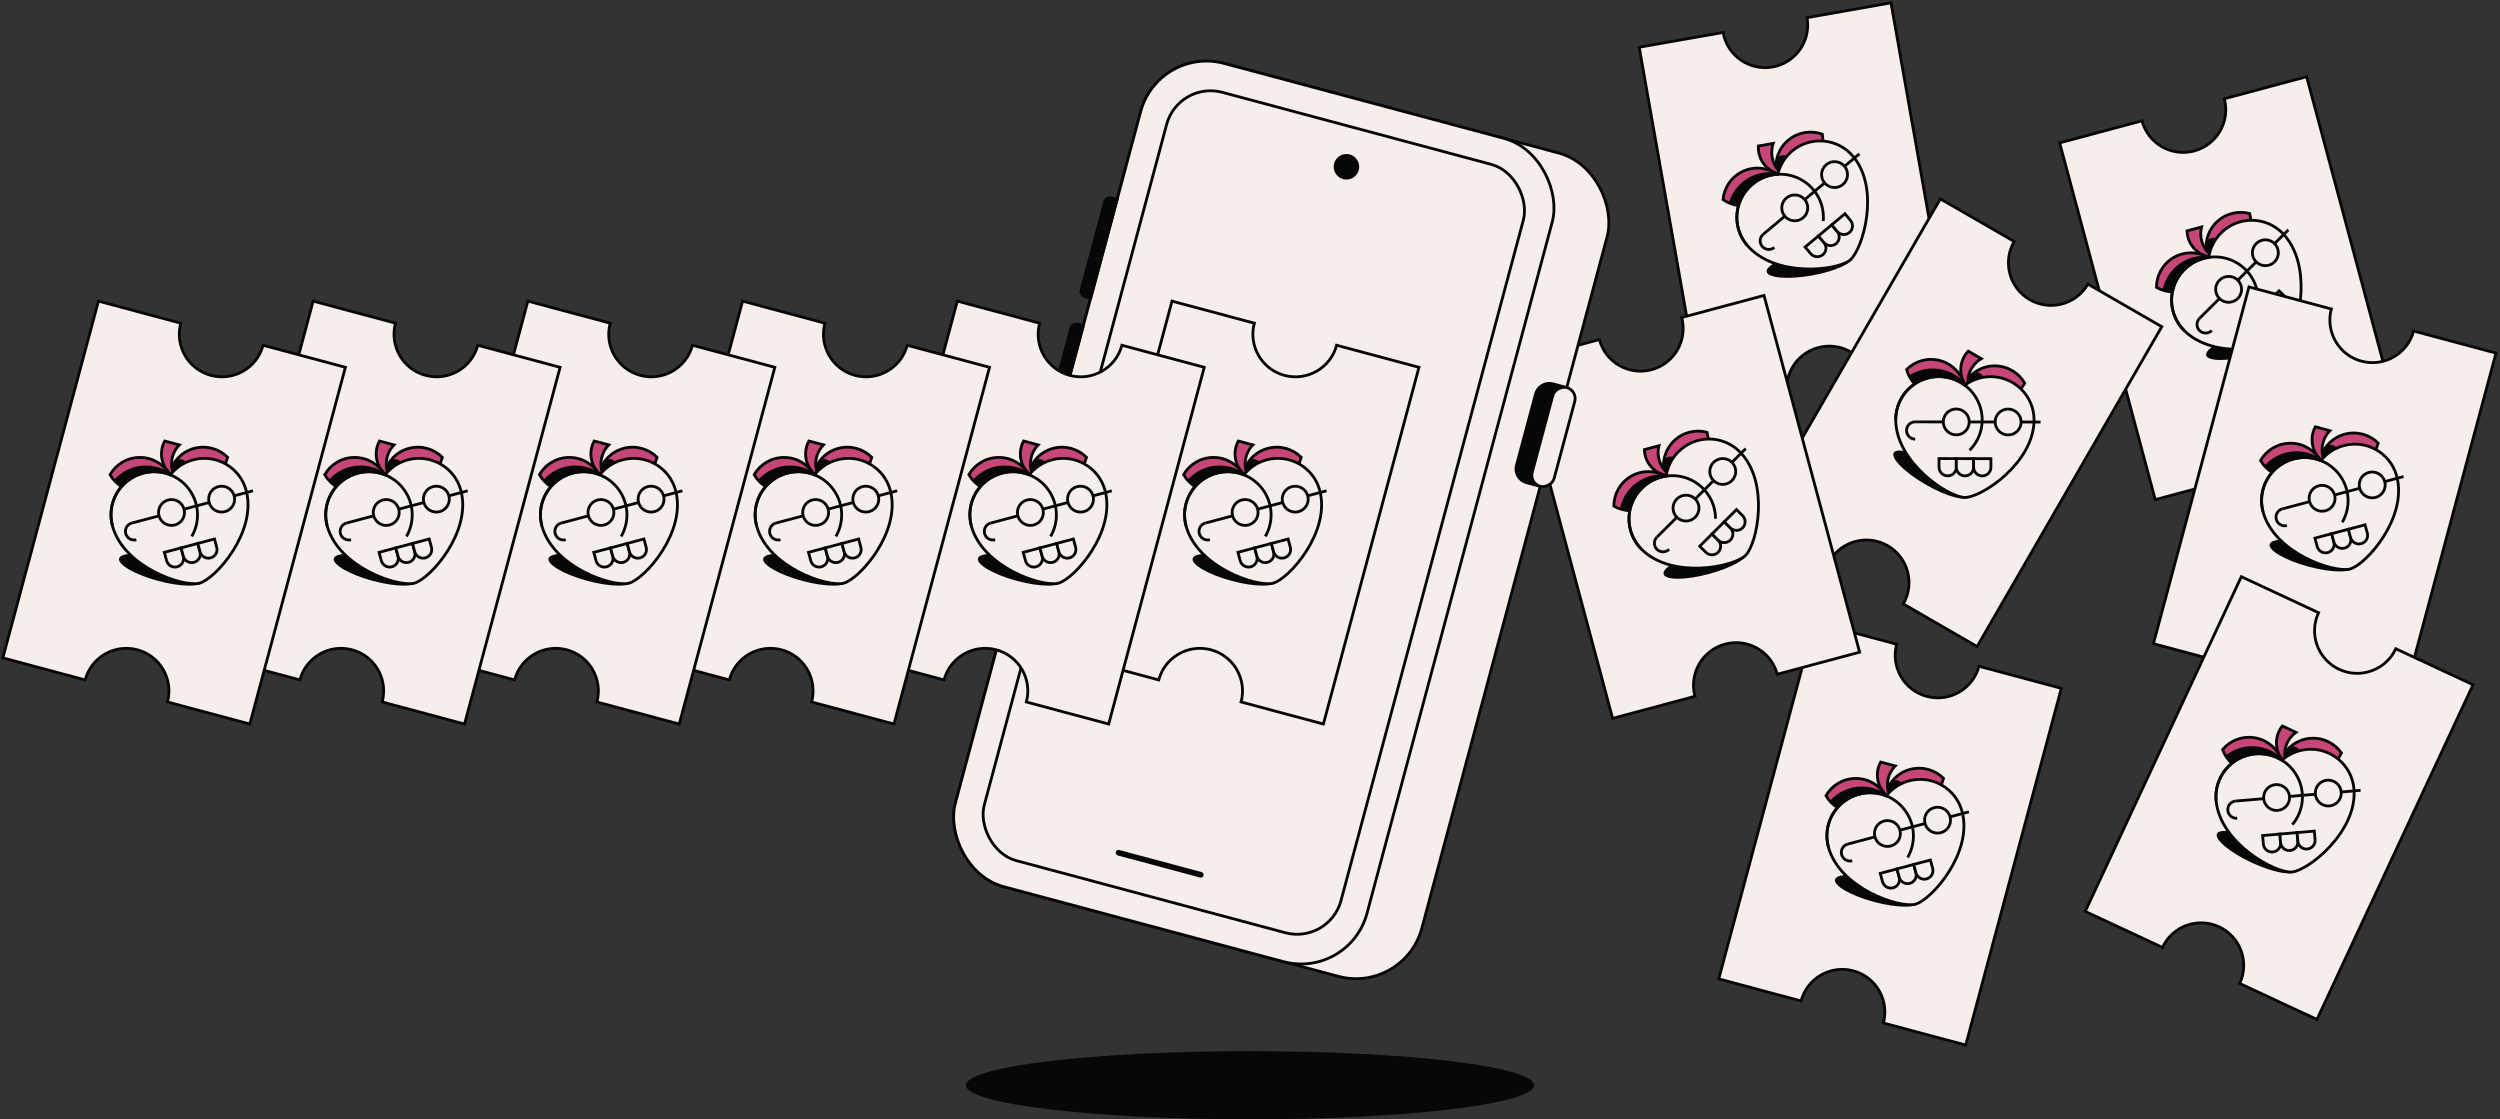 <svg width="880" height="394" viewBox="0 0 880 394" fill="none" xmlns="http://www.w3.org/2000/svg">
<rect x="0" y="0" width="880" height="394" fill="#333333" stroke="none"/>
<g clip-path="url(#clip0_589_18186)">
<path d="M782.956 34.765C785.1 42.767 780.351 50.992 772.349 53.136C764.347 55.28 756.122 50.531 753.978 42.529L725 50.294L758.646 175.864L787.624 168.099C785.48 160.097 790.229 151.872 798.231 149.728C806.233 147.584 814.458 152.333 816.602 160.335L845.58 152.57L811.933 27L782.956 34.765Z" fill="#F5EEEB" stroke="#080708"/>
<g clip-path="url(#clip1_589_18186)">
<ellipse cx="791.414" cy="121.124" rx="15.354" ry="4.08" transform="rotate(-15 791.414 121.124)" fill="#080708"/>
<path d="M776.951 90.053C775.87 86.003 776.925 81.5 780.116 78.318C783.308 75.137 787.825 74.084 791.888 75.163C792.97 79.213 791.914 83.717 788.723 86.898C785.532 90.079 781.015 91.132 776.951 90.053Z" fill="#C64677" stroke="#080708"/>
<path d="M782.07 84.413C782.964 86.479 783.034 88.279 782.066 89.244C781.098 90.209 779.293 90.14 777.222 89.249C776.327 87.183 776.258 85.383 777.226 84.418C778.193 83.453 779.998 83.522 782.07 84.413Z" fill="#080708"/>
<path d="M774.96 79.891L769.83 81.266C769.981 86.459 774.249 90.617 779.497 90.612C775.66 88.406 773.918 83.974 774.96 79.891Z" fill="#C64677" stroke="#080708"/>
<path d="M759.066 101.156C759.073 96.963 761.261 92.883 765.168 90.632C769.075 88.381 773.709 88.53 777.352 90.62C777.345 94.814 775.157 98.893 771.25 101.144C767.343 103.395 762.709 103.247 759.066 101.156Z" fill="#C64677" stroke="#080708"/>
<path d="M780.791 90.829C779.986 94.924 777.475 98.667 773.565 100.92C769.654 103.173 765.151 103.472 761.195 102.12C762 98.025 764.51 94.282 768.421 92.029C772.332 89.776 776.835 89.477 780.791 90.829Z" fill="#080708"/>
<path d="M777.488 90.589C777.939 87.447 779.377 84.417 781.803 81.998C787.755 76.065 797.397 76.056 803.338 81.979C814.033 92.641 809.594 114.352 805.46 118.474C801.334 122.587 779.643 127.002 768.923 116.43C768.899 116.407 768.876 116.383 768.852 116.36C762.911 110.437 762.919 100.825 768.871 94.891C771.297 92.472 774.336 91.038 777.488 90.589Z" fill="#F5EEEB" stroke="#080708"/>
<path d="M794.857 105.603C794.859 103.106 794.243 100.649 793.065 98.448C791.886 96.247 790.181 94.371 788.1 92.986C786.019 91.601 783.627 90.75 781.135 90.507C778.643 90.265 776.129 90.639 773.814 91.596C771.5 92.553 769.457 94.065 767.867 95.996C766.276 97.927 765.188 100.219 764.697 102.668C764.206 105.117 764.329 107.647 765.053 110.036C765.778 112.424 767.083 114.596 768.852 116.36" stroke="#080708"/>
<path d="M778.543 116.351C777.353 117.538 775.424 117.54 774.236 116.355C773.048 115.171 773.049 113.248 774.24 112.061" stroke="#080708"/>
<path d="M774.24 112.061L805.493 80.904" stroke="#080708"/>
<path d="M789.311 115.268L793.622 110.971L795.773 113.116C796.962 114.3 796.96 116.223 795.77 117.409C794.579 118.596 792.651 118.598 791.463 117.413L789.311 115.268Z" fill="#F5EEEB" stroke="#080708"/>
<path d="M793.622 110.971L797.933 106.673L800.084 108.818C801.273 110.003 801.271 111.925 800.081 113.112C798.89 114.299 796.962 114.3 795.774 113.116L793.622 110.971Z" fill="#F5EEEB" stroke="#080708"/>
<path d="M797.933 106.673L802.243 102.375L804.395 104.52C805.583 105.705 805.582 107.627 804.391 108.814C803.201 110.001 801.272 110.003 800.084 108.818L797.933 106.673Z" fill="#F5EEEB" stroke="#080708"/>
<ellipse cx="4.565" cy="4.557" rx="4.565" ry="4.557" transform="matrix(0.708 -0.706 0.708 0.706 790.95 88.968)" fill="#F5EEEB" stroke="#080708"/>
<ellipse cx="4.565" cy="4.557" rx="4.565" ry="4.557" transform="matrix(0.708 -0.706 0.708 0.706 778.017 101.86)" fill="#F5EEEB" stroke="#080708"/>
</g>
<path d="M849.602 116.529C847.458 124.531 839.233 129.28 831.231 127.136C823.229 124.992 818.48 116.767 820.624 108.765L791.646 101L758 226.57L786.978 234.335C789.122 226.333 797.347 221.584 805.349 223.728C813.351 225.872 818.1 234.098 815.956 242.1L844.933 249.864L878.58 124.294L849.602 116.529Z" fill="#F5EEEB" stroke="#080708"/>
<g clip-path="url(#clip2_589_18186)">
<ellipse cx="813.748" cy="195.548" rx="15.354" ry="4.08" transform="rotate(15 813.748 195.548)" fill="#080708"/>
<path d="M816.758 161.409C817.847 157.36 821.012 153.988 825.367 152.828C829.721 151.668 834.159 153.016 837.139 155.981C836.05 160.03 832.884 163.402 828.53 164.562C824.176 165.721 819.738 164.374 816.758 161.409Z" fill="#C64677" stroke="#080708"/>
<path d="M824.011 159.083C823.753 161.32 822.913 162.914 821.592 163.265C820.272 163.617 818.743 162.655 817.395 160.847C817.653 158.611 818.493 157.017 819.814 156.665C821.134 156.313 822.663 157.276 824.011 159.083Z" fill="#080708"/>
<path d="M820.115 151.612L814.985 150.237C812.519 154.811 814.137 160.546 818.683 163.166C816.464 159.337 817.171 154.627 820.115 151.612Z" fill="#C64677" stroke="#080708"/>
<path d="M795.718 162.081C797.821 158.453 801.756 156.014 806.265 156.018C810.774 156.022 814.713 158.468 816.822 162.1C814.719 165.728 810.784 168.167 806.275 168.163C801.766 168.159 797.827 165.713 795.718 162.081Z" fill="#C64677" stroke="#080708"/>
<path d="M819.696 164C816.951 167.145 812.906 169.13 808.392 169.126C803.879 169.122 799.83 167.129 797.08 163.98C799.824 160.836 803.87 158.85 808.383 158.854C812.897 158.858 816.946 160.851 819.696 164Z" fill="#080708"/>
<path d="M816.955 162.141C818.917 159.645 821.677 157.74 824.988 156.859C833.109 154.696 841.463 159.509 843.647 167.61C847.578 182.19 832.878 198.774 827.237 200.276C821.607 201.775 800.615 194.753 796.617 180.238C796.608 180.206 796.6 180.173 796.591 180.141C794.407 172.041 799.22 163.721 807.342 161.558C810.652 160.677 814.001 160.954 816.955 162.141Z" fill="#F5EEEB" stroke="#080708"/>
<path d="M824.49 183.827C825.74 181.666 826.436 179.23 826.516 176.735C826.595 174.24 826.057 171.763 824.947 169.523C823.838 167.283 822.191 165.349 820.155 163.893C818.118 162.437 815.753 161.504 813.27 161.176C810.787 160.848 808.262 161.135 805.92 162.013C803.577 162.89 801.488 164.33 799.839 166.206C798.189 168.081 797.03 170.334 796.463 172.765C795.897 175.196 795.941 177.729 796.591 180.141" stroke="#080708"/>
<path d="M804.988 184.979C803.363 185.412 801.692 184.449 801.256 182.829C800.819 181.209 801.782 179.545 803.406 179.112" stroke="#080708"/>
<path d="M803.406 179.112L846.051 167.756" stroke="#080708"/>
<path d="M814.855 189.425L820.737 187.859L821.527 190.792C821.964 192.412 821.001 194.076 819.377 194.509C817.753 194.941 816.082 193.979 815.645 192.359L814.855 189.425Z" fill="#F5EEEB" stroke="#080708"/>
<path d="M820.737 187.859L826.619 186.292L827.41 189.226C827.846 190.846 826.884 192.51 825.26 192.942C823.635 193.375 821.964 192.412 821.528 190.792L820.737 187.859Z" fill="#F5EEEB" stroke="#080708"/>
<path d="M826.619 186.292L832.501 184.726L833.292 187.659C833.728 189.279 832.766 190.943 831.141 191.376C829.517 191.808 827.846 190.846 827.41 189.226L826.619 186.292Z" fill="#F5EEEB" stroke="#080708"/>
<ellipse cx="4.565" cy="4.557" rx="4.565" ry="4.557" transform="matrix(0.966 -0.257 0.26 0.966 829.424 167.468)" fill="#F5EEEB" stroke="#080708"/>
<ellipse cx="4.565" cy="4.557" rx="4.565" ry="4.557" transform="matrix(0.966 -0.257 0.26 0.966 811.778 172.167)" fill="#F5EEEB" stroke="#080708"/>
</g>
<path d="M636.088 6.209C637.527 14.368 632.079 22.148 623.921 23.586C615.763 25.025 607.983 19.577 606.544 11.419L577 16.628L599.574 144.653L629.118 139.444C627.68 131.285 633.127 123.506 641.286 122.067C649.444 120.628 657.224 126.076 658.663 134.234L688.207 129.025L665.633 1L636.088 6.209Z" fill="#F5EEEB" stroke="#080708"/>
<g clip-path="url(#clip3_589_18186)">
<ellipse cx="636.988" cy="92.977" rx="15.354" ry="4.08" transform="rotate(-10 636.988 92.977)" fill="#080708"/>
<path d="M625.288 60.765C624.564 56.635 626.008 52.241 629.464 49.35C632.92 46.459 637.512 45.804 641.465 47.232C642.19 51.362 640.746 55.756 637.29 58.647C633.833 61.538 629.242 62.193 625.288 60.765Z" fill="#C64677" stroke="#080708"/>
<path d="M630.879 55.592C631.59 57.728 631.503 59.527 630.454 60.404C629.406 61.281 627.614 61.055 625.628 59.987C624.917 57.85 625.004 56.051 626.053 55.174C627.101 54.297 628.893 54.524 630.879 55.592Z" fill="#080708"/>
<path d="M624.19 50.467L618.96 51.389C618.658 56.576 622.548 61.091 627.775 61.543C624.146 59.011 622.796 54.443 624.19 50.467Z" fill="#C64677" stroke="#080708"/>
<path d="M606.504 70.266C606.876 66.089 609.412 62.216 613.5 60.314C617.588 58.412 622.192 58.964 625.639 61.364C625.266 65.541 622.731 69.414 618.642 71.316C614.554 73.218 609.951 72.666 606.504 70.266Z" fill="#C64677" stroke="#080708"/>
<path d="M629.046 61.872C627.887 65.882 625.06 69.391 620.968 71.295C616.876 73.198 612.364 73.104 608.54 71.412C609.699 67.402 612.526 63.893 616.619 61.989C620.711 60.085 625.223 60.18 629.046 61.872Z" fill="#080708"/>
<path d="M625.777 61.345C626.499 58.254 628.197 55.361 630.824 53.163C637.271 47.771 646.876 48.602 652.279 55.021C662.003 66.574 655.689 87.816 651.211 91.562C646.743 95.3 624.75 97.807 614.992 86.341C614.97 86.316 614.949 86.291 614.927 86.265C609.525 79.847 610.371 70.272 616.818 64.88C619.445 62.681 622.598 61.518 625.777 61.345Z" fill="#F5EEEB" stroke="#080708"/>
<path d="M641.77 77.815C641.99 75.328 641.591 72.827 640.609 70.532C639.627 68.237 638.092 66.219 636.139 64.658C634.187 63.097 631.878 62.04 629.417 61.581C626.955 61.122 624.418 61.276 622.029 62.028C619.64 62.78 617.473 64.107 615.72 65.893C613.968 67.678 612.683 69.866 611.981 72.263C611.279 74.66 611.18 77.191 611.694 79.634C612.208 82.076 613.319 84.354 614.927 86.265" stroke="#080708"/>
<path d="M624.582 87.101C623.293 88.18 621.371 88.013 620.291 86.73C619.21 85.446 619.38 83.531 620.669 82.453" stroke="#080708"/>
<path d="M620.669 82.452L654.519 54.137" stroke="#080708"/>
<path d="M635.404 86.961L640.073 83.055L642.029 85.38C643.109 86.663 642.94 88.578 641.651 89.657C640.362 90.735 638.441 90.569 637.36 89.285L635.404 86.961Z" fill="#F5EEEB" stroke="#080708"/>
<path d="M640.073 83.055L644.741 79.15L646.698 81.474C647.778 82.758 647.609 84.673 646.32 85.751C645.031 86.829 643.109 86.663 642.029 85.379L640.073 83.055Z" fill="#F5EEEB" stroke="#080708"/>
<path d="M644.741 79.15L649.41 75.244L651.367 77.568C652.447 78.852 652.278 80.767 650.989 81.846C649.7 82.924 647.778 82.758 646.698 81.474L644.741 79.15Z" fill="#F5EEEB" stroke="#080708"/>
<ellipse cx="4.565" cy="4.557" rx="4.565" ry="4.557" transform="matrix(0.767 -0.642 0.644 0.765 639.328 60.903)" fill="#F5EEEB" stroke="#080708"/>
<ellipse cx="4.565" cy="4.557" rx="4.565" ry="4.557" transform="matrix(0.767 -0.642 0.644 0.765 625.321 72.619)" fill="#F5EEEB" stroke="#080708"/>
</g>
<path d="M734.962 100C730.819 107.174 721.646 109.633 714.471 105.49C707.297 101.348 704.839 92.174 708.981 85L683 70L618 182.583L643.981 197.583C648.123 190.409 657.297 187.951 664.471 192.093C671.646 196.235 674.104 205.409 669.962 212.583L695.942 227.583L760.942 115L734.962 100Z" fill="#F5EEEB" stroke="#080708"/>
<g clip-path="url(#clip4_589_18186)">
<ellipse cx="679.877" cy="167.046" rx="15.354" ry="4.08" transform="rotate(30 679.877 167.046)" fill="#080708"/>
<path d="M691.621 134.85C693.72 131.221 697.651 128.783 702.157 128.79C706.663 128.797 710.601 131.246 712.712 134.882C710.612 138.511 706.682 140.949 702.176 140.942C697.669 140.935 693.731 138.485 691.621 134.85Z" fill="#C64677" stroke="#080708"/>
<path d="M699.229 134.481C698.4 136.574 697.177 137.896 695.81 137.894C694.443 137.892 693.216 136.567 692.381 134.472C693.21 132.379 694.433 131.056 695.8 131.058C697.166 131.061 698.394 132.386 699.229 134.481Z" fill="#080708"/>
<path d="M697.399 126.256L692.8 123.6C689.234 127.379 689.312 133.338 693.026 137.045C691.873 132.772 693.775 128.406 697.399 126.256Z" fill="#C64677" stroke="#080708"/>
<path d="M671.124 130.054C674.094 127.094 678.526 125.756 682.88 126.927C687.235 128.098 690.406 131.48 691.504 135.534C688.534 138.494 684.102 139.832 679.747 138.661C675.393 137.49 672.221 134.108 671.124 130.054Z" fill="#C64677" stroke="#080708"/>
<path d="M693.788 138.113C690.323 140.44 685.901 141.311 681.543 140.139C677.184 138.967 673.789 135.994 671.947 132.24C675.412 129.914 679.834 129.043 684.192 130.215C688.551 131.387 691.946 134.36 693.788 138.113Z" fill="#080708"/>
<path d="M691.622 135.608C694.162 133.705 697.322 132.58 700.748 132.585C709.152 132.598 715.976 139.409 715.989 147.799C716.012 162.9 697.521 175.114 691.683 175.105C685.857 175.096 667.398 162.88 667.293 147.824C667.293 147.791 667.293 147.758 667.293 147.724C667.28 139.335 674.082 132.544 682.487 132.557C685.913 132.562 689.076 133.697 691.622 135.608Z" fill="#F5EEEB" stroke="#080708"/>
<path d="M693.287 158.505C695.054 156.742 696.356 154.569 697.079 152.179C697.802 149.79 697.923 147.258 697.431 144.807C696.939 142.356 695.849 140.062 694.259 138.129C692.668 136.195 690.625 134.682 688.312 133.722C685.998 132.763 683.485 132.387 680.995 132.628C678.505 132.869 676.115 133.719 674.036 135.104C671.957 136.489 670.255 138.365 669.078 140.566C667.902 142.767 667.289 145.226 667.292 147.724" stroke="#080708"/>
<path d="M674.151 154.571C672.47 154.568 671.105 153.206 671.103 151.528C671.1 149.85 672.461 148.492 674.142 148.494" stroke="#080708"/>
<path d="M674.142 148.494L718.273 148.562" stroke="#080708"/>
<path d="M682.531 161.419L688.618 161.428L688.623 164.467C688.625 166.144 687.265 167.503 685.584 167.5C683.903 167.497 682.538 166.135 682.536 164.457L682.531 161.419Z" fill="#F5EEEB" stroke="#080708"/>
<path d="M688.618 161.428L694.705 161.438L694.71 164.476C694.712 166.154 693.352 167.512 691.671 167.509C689.99 167.507 688.625 166.144 688.623 164.466L688.618 161.428Z" fill="#F5EEEB" stroke="#080708"/>
<path d="M694.705 161.438L700.792 161.447L700.797 164.485C700.8 166.163 699.439 167.521 697.758 167.519C696.077 167.516 694.713 166.154 694.71 164.476L694.705 161.438Z" fill="#F5EEEB" stroke="#080708"/>
<ellipse cx="4.565" cy="4.557" rx="4.565" ry="4.557" transform="matrix(1 0.002 0.002 1 702.287 143.98)" fill="#F5EEEB" stroke="#080708"/>
<ellipse cx="4.565" cy="4.557" rx="4.565" ry="4.557" transform="matrix(1 0.002 0.002 1 684.026 143.952)" fill="#F5EEEB" stroke="#080708"/>
</g>
<path d="M696.602 234.529C694.458 242.531 686.233 247.28 678.231 245.136C670.229 242.992 665.48 234.767 667.624 226.765L638.646 219L605 344.57L633.978 352.335C636.122 344.333 644.347 339.584 652.349 341.728C660.351 343.872 665.1 352.098 662.956 360.099L691.933 367.864L725.58 242.294L696.602 234.529Z" fill="#F5EEEB" stroke="#080708"/>
<g clip-path="url(#clip5_589_18186)">
<ellipse cx="660.748" cy="313.548" rx="15.354" ry="4.08" transform="rotate(15 660.748 313.548)" fill="#080708"/>
<path d="M663.758 279.409C664.847 275.36 668.012 271.988 672.367 270.828C676.721 269.668 681.159 271.016 684.139 273.981C683.05 278.03 679.884 281.402 675.53 282.562C671.176 283.721 666.738 282.374 663.758 279.409Z" fill="#C64677" stroke="#080708"/>
<path d="M671.011 277.083C670.753 279.32 669.913 280.914 668.592 281.265C667.272 281.617 665.743 280.655 664.395 278.847C664.653 276.611 665.493 275.017 666.814 274.665C668.134 274.313 669.663 275.276 671.011 277.083Z" fill="#080708"/>
<path d="M667.115 269.612L661.985 268.237C659.519 272.811 661.137 278.546 665.683 281.166C663.464 277.337 664.171 272.627 667.115 269.612Z" fill="#C64677" stroke="#080708"/>
<path d="M642.718 280.081C644.821 276.453 648.756 274.014 653.265 274.018C657.774 274.022 661.713 276.468 663.822 280.1C661.719 283.728 657.784 286.167 653.275 286.163C648.766 286.159 644.827 283.713 642.718 280.081Z" fill="#C64677" stroke="#080708"/>
<path d="M666.696 282C663.951 285.145 659.906 287.13 655.392 287.126C650.879 287.122 646.83 285.129 644.08 281.98C646.824 278.836 650.87 276.85 655.383 276.854C659.897 276.858 663.946 278.851 666.696 282Z" fill="#080708"/>
<path d="M663.955 280.141C665.917 277.645 668.677 275.74 671.988 274.859C680.109 272.696 688.463 277.509 690.647 285.61C694.578 300.19 679.878 316.774 674.237 318.276C668.607 319.775 647.615 312.753 643.617 298.238C643.608 298.206 643.6 298.173 643.591 298.141C641.407 290.041 646.22 281.721 654.342 279.558C657.652 278.677 661.001 278.954 663.955 280.141Z" fill="#F5EEEB" stroke="#080708"/>
<path d="M671.49 301.827C672.74 299.666 673.436 297.23 673.516 294.735C673.595 292.24 673.057 289.763 671.947 287.523C670.838 285.283 669.191 283.349 667.155 281.893C665.118 280.437 662.753 279.504 660.27 279.176C657.787 278.848 655.262 279.135 652.92 280.013C650.577 280.89 648.488 282.33 646.839 284.206C645.189 286.081 644.03 288.334 643.463 290.765C642.897 293.196 642.941 295.729 643.591 298.141" stroke="#080708"/>
<path d="M651.988 302.979C650.363 303.412 648.692 302.449 648.256 300.829C647.819 299.209 648.782 297.545 650.406 297.112" stroke="#080708"/>
<path d="M650.406 297.112L693.051 285.756" stroke="#080708"/>
<path d="M661.855 307.425L667.737 305.859L668.527 308.792C668.964 310.412 668.001 312.076 666.377 312.509C664.753 312.941 663.082 311.979 662.645 310.359L661.855 307.425Z" fill="#F5EEEB" stroke="#080708"/>
<path d="M667.737 305.859L673.619 304.292L674.41 307.226C674.846 308.846 673.884 310.51 672.26 310.942C670.635 311.375 668.964 310.412 668.528 308.792L667.737 305.859Z" fill="#F5EEEB" stroke="#080708"/>
<path d="M673.619 304.292L679.501 302.726L680.292 305.659C680.728 307.279 679.766 308.943 678.141 309.376C676.517 309.808 674.846 308.846 674.41 307.226L673.619 304.292Z" fill="#F5EEEB" stroke="#080708"/>
<ellipse cx="4.565" cy="4.557" rx="4.565" ry="4.557" transform="matrix(0.966 -0.257 0.26 0.966 676.424 285.468)" fill="#F5EEEB" stroke="#080708"/>
<ellipse cx="4.565" cy="4.557" rx="4.565" ry="4.557" transform="matrix(0.966 -0.257 0.26 0.966 658.778 290.167)" fill="#F5EEEB" stroke="#080708"/>
</g>
<path d="M843.319 228.357C839.818 235.865 830.893 239.114 823.385 235.612C815.877 232.111 812.629 223.187 816.13 215.679L788.94 203L734 320.82L761.189 333.499C764.69 325.99 773.615 322.742 781.123 326.243C788.631 329.744 791.88 338.669 788.379 346.177L815.568 358.856L870.508 241.036L843.319 228.357Z" fill="#F5EEEB" stroke="#080708"/>
<g clip-path="url(#clip6_589_18186)">
<ellipse cx="794.288" cy="299.949" rx="15.354" ry="4.08" transform="rotate(25 794.288 299.949)" fill="#080708"/>
<path d="M803.181 266.852C804.956 263.053 808.659 260.282 813.149 259.896C817.638 259.51 821.775 261.608 824.194 265.046C822.419 268.844 818.716 271.615 814.226 272.001C809.737 272.387 805.6 270.289 803.181 266.852Z" fill="#C64677" stroke="#080708"/>
<path d="M810.728 265.821C810.085 267.979 808.981 269.402 807.619 269.519C806.258 269.636 804.92 268.423 803.905 266.409C804.548 264.251 805.652 262.828 807.014 262.711C808.375 262.594 809.713 263.807 810.728 265.821Z" fill="#080708"/>
<path d="M808.188 257.787L803.374 255.542C800.152 259.618 800.749 265.547 804.771 268.916C803.25 264.76 804.765 260.244 808.188 257.787Z" fill="#C64677" stroke="#080708"/>
<path d="M782.343 263.86C785.044 260.653 789.343 258.934 793.783 259.721C798.222 260.508 801.677 263.6 803.124 267.544C800.423 270.751 796.124 272.47 791.684 271.683C787.244 270.896 783.79 267.803 782.343 263.86Z" fill="#C64677" stroke="#080708"/>
<path d="M805.624 269.914C802.375 272.534 798.046 273.787 793.602 272.999C789.158 272.211 785.516 269.546 783.354 265.967C786.603 263.347 790.932 262.094 795.376 262.882C799.82 263.669 803.462 266.335 805.624 269.914Z" fill="#080708"/>
<path d="M803.248 267.607C805.613 265.49 808.662 264.093 812.075 263.8C820.449 263.08 827.84 269.271 828.584 277.628C829.924 292.669 812.568 306.448 806.751 306.948C800.947 307.447 781.493 296.886 780.076 281.897C780.073 281.864 780.07 281.831 780.067 281.797C779.323 273.441 785.508 266.083 793.882 265.364C797.295 265.07 800.545 265.925 803.248 267.607Z" fill="#F5EEEB" stroke="#080708"/>
<path d="M806.902 290.272C808.509 288.361 809.617 286.083 810.129 283.64C810.64 281.196 810.54 278.663 809.836 276.264C809.132 273.866 807.847 271.676 806.094 269.888C804.341 268.101 802.174 266.771 799.786 266.017C797.398 265.262 794.861 265.107 792.402 265.564C789.942 266.021 787.635 267.077 785.685 268.638C783.735 270.198 782.202 272.215 781.222 274.511C780.242 276.806 779.845 279.309 780.067 281.797" stroke="#080708"/>
<path d="M787.496 288.02C785.821 288.164 784.343 286.926 784.194 285.254C784.045 283.583 785.282 282.112 786.957 281.968" stroke="#080708"/>
<path d="M786.957 281.968L830.926 278.189" stroke="#080708"/>
<path d="M796.441 294.112L802.505 293.591L802.775 296.617C802.924 298.288 801.687 299.76 800.012 299.904C798.337 300.048 796.859 298.809 796.71 297.138L796.441 294.112Z" fill="#F5EEEB" stroke="#080708"/>
<path d="M802.506 293.591L808.57 293.07L808.84 296.096C808.989 297.767 807.752 299.239 806.077 299.382C804.402 299.526 802.924 298.288 802.775 296.617L802.506 293.591Z" fill="#F5EEEB" stroke="#080708"/>
<path d="M808.571 293.07L814.635 292.548L814.905 295.574C815.054 297.246 813.817 298.717 812.142 298.861C810.467 299.005 808.989 297.767 808.84 296.096L808.571 293.07Z" fill="#F5EEEB" stroke="#080708"/>
<ellipse cx="4.565" cy="4.557" rx="4.565" ry="4.557" transform="matrix(0.996 -0.086 0.089 0.996 814.602 275.018)" fill="#F5EEEB" stroke="#080708"/>
<ellipse cx="4.565" cy="4.557" rx="4.565" ry="4.557" transform="matrix(0.996 -0.086 0.089 0.996 796.408 276.581)" fill="#F5EEEB" stroke="#080708"/>
</g>
<path d="M591.956 111.765C594.1 119.767 589.351 127.992 581.349 130.136C573.347 132.28 565.122 127.531 562.978 119.529L534 127.294L567.646 252.864L596.624 245.099C594.48 237.097 599.229 228.872 607.231 226.728C615.233 224.584 623.458 229.333 625.602 237.335L654.58 229.57L620.933 104L591.956 111.765Z" fill="#F5EEEB" stroke="#080708"/>
<g clip-path="url(#clip7_589_18186)">
<ellipse cx="600.414" cy="198.124" rx="15.354" ry="4.08" transform="rotate(-15 600.414 198.124)" fill="#080708"/>
<path d="M585.951 167.053C584.87 163.003 585.925 158.5 589.116 155.318C592.308 152.137 596.825 151.084 600.888 152.163C601.97 156.214 600.914 160.717 597.723 163.898C594.532 167.08 590.015 168.132 585.951 167.053Z" fill="#C64677" stroke="#080708"/>
<path d="M591.07 161.413C591.964 163.479 592.034 165.279 591.066 166.244C590.098 167.209 588.293 167.14 586.222 166.249C585.327 164.183 585.258 162.383 586.226 161.418C587.193 160.453 588.998 160.522 591.07 161.413Z" fill="#080708"/>
<path d="M583.96 156.891L578.83 158.265C578.981 163.459 583.249 167.617 588.497 167.613C584.66 165.407 582.918 160.974 583.96 156.891Z" fill="#C64677" stroke="#080708"/>
<path d="M568.066 178.156C568.073 173.963 570.261 169.883 574.168 167.632C578.075 165.381 582.709 165.53 586.352 167.62C586.345 171.814 584.157 175.893 580.25 178.144C576.343 180.395 571.709 180.247 568.066 178.156Z" fill="#C64677" stroke="#080708"/>
<path d="M589.791 167.829C588.986 171.924 586.475 175.667 582.565 177.92C578.654 180.173 574.151 180.472 570.195 179.12C571 175.024 573.51 171.282 577.421 169.029C581.332 166.776 585.835 166.477 589.791 167.829Z" fill="#080708"/>
<path d="M586.488 167.589C586.939 164.447 588.377 161.417 590.803 158.998C596.755 153.065 606.397 153.056 612.338 158.979C623.033 169.641 618.594 191.352 614.46 195.474C610.334 199.587 588.643 204.002 577.923 193.43C577.899 193.407 577.876 193.383 577.852 193.36C571.911 187.437 571.919 177.825 577.871 171.891C580.297 169.472 583.336 168.038 586.488 167.589Z" fill="#F5EEEB" stroke="#080708"/>
<path d="M603.857 182.603C603.859 180.106 603.243 177.649 602.065 175.448C600.886 173.247 599.181 171.371 597.1 169.986C595.019 168.601 592.627 167.75 590.135 167.507C587.643 167.265 585.129 167.639 582.814 168.596C580.5 169.553 578.457 171.065 576.867 172.996C575.276 174.927 574.188 177.219 573.697 179.668C573.206 182.117 573.329 184.647 574.053 187.036C574.778 189.424 576.083 191.596 577.852 193.36" stroke="#080708"/>
<path d="M587.543 193.351C586.353 194.538 584.424 194.54 583.236 193.355C582.048 192.171 582.049 190.248 583.24 189.061" stroke="#080708"/>
<path d="M583.24 189.061L614.493 157.904" stroke="#080708"/>
<path d="M598.311 192.268L602.622 187.971L604.773 190.116C605.962 191.3 605.96 193.223 604.77 194.409C603.579 195.596 601.651 195.598 600.463 194.413L598.311 192.268Z" fill="#F5EEEB" stroke="#080708"/>
<path d="M602.622 187.971L606.933 183.673L609.084 185.818C610.273 187.003 610.271 188.925 609.081 190.112C607.89 191.299 605.962 191.3 604.774 190.116L602.622 187.971Z" fill="#F5EEEB" stroke="#080708"/>
<path d="M606.933 183.673L611.243 179.375L613.395 181.52C614.583 182.705 614.582 184.627 613.391 185.814C612.201 187.001 610.272 187.003 609.084 185.818L606.933 183.673Z" fill="#F5EEEB" stroke="#080708"/>
<ellipse cx="4.565" cy="4.557" rx="4.565" ry="4.557" transform="matrix(0.708 -0.706 0.708 0.706 599.95 165.968)" fill="#F5EEEB" stroke="#080708"/>
<ellipse cx="4.565" cy="4.557" rx="4.565" ry="4.557" transform="matrix(0.708 -0.706 0.708 0.706 587.017 178.86)" fill="#F5EEEB" stroke="#080708"/>
</g>
<rect x="407.719" y="16.111" width="170" height="300" rx="24" transform="rotate(15 407.719 16.111)" fill="#F5EEEB" stroke="#080708"/>
<rect x="407.719" y="16.111" width="150" height="300" rx="24" transform="rotate(15 407.719 16.111)" fill="#F5EEEB" stroke="#080708"/>
<rect x="414.791" y="28.359" width="130" height="280" rx="16" transform="rotate(15 414.791 28.359)" fill="#F5EEEB" stroke="#080708"/>
<rect x="393.016" y="298.943" width="32" height="2" rx="1" transform="rotate(15 393.016 298.943)" fill="#080708"/>
<circle cx="473.952" cy="58.705" r="4" transform="rotate(15 473.952 58.705)" fill="#080708" stroke="#080708"/>
<path d="M537.333 169.898C534.666 169.183 533.083 166.442 533.798 163.774L540.527 138.66C541.242 135.993 543.983 134.41 546.651 135.125L551.48 136.419L542.163 171.192L537.333 169.898Z" fill="#080708" stroke="#080708"/>
<rect x="538.299" y="170.157" width="36" height="8" rx="4" transform="rotate(-75 538.299 170.157)" fill="#F5EEEB" stroke="#080708"/>
<path d="M381.976 104.459C380.909 104.173 380.276 103.076 380.562 102.009L388.844 71.1C389.13 70.033 390.227 69.4 391.294 69.686L393.226 70.203L383.908 104.977L381.976 104.459Z" fill="#080708" stroke="#080708"/>
<path d="M370.071 148.892C369.004 148.606 368.37 147.509 368.656 146.442L376.939 115.532C377.224 114.465 378.321 113.832 379.388 114.118L381.32 114.636L372.002 149.409L370.071 148.892Z" fill="#080708" stroke="#080708"/>
<path d="M470.501 121.528C468.357 129.53 460.132 134.279 452.13 132.135C444.128 129.99 439.379 121.765 441.523 113.763L412.545 105.999L378.899 231.569L407.877 239.334C410.021 231.332 418.246 226.583 426.248 228.727C434.25 230.871 438.999 239.096 436.854 247.098L465.832 254.863L499.479 129.292L470.501 121.528Z" fill="#F5EEEB" stroke="#080708"/>
<g clip-path="url(#clip8_589_18186)">
<ellipse cx="434.647" cy="200.546" rx="15.354" ry="4.08" transform="rotate(15 434.647 200.546)" fill="#080708"/>
<path d="M437.657 166.407C438.745 162.359 441.911 158.986 446.266 157.827C450.62 156.667 455.058 158.014 458.037 160.98C456.949 165.029 453.783 168.401 449.429 169.561C445.074 170.72 440.637 169.373 437.657 166.407Z" fill="#C64677" stroke="#080708"/>
<path d="M444.91 164.082C444.652 166.319 443.812 167.912 442.491 168.264C441.171 168.616 439.642 167.653 438.293 165.846C438.552 163.609 439.392 162.016 440.713 161.664C442.033 161.312 443.561 162.275 444.91 164.082Z" fill="#080708"/>
<path d="M441.014 156.611L435.884 155.236C433.418 159.809 435.036 165.545 439.582 168.164C437.363 164.336 438.07 159.625 441.014 156.611Z" fill="#C64677" stroke="#080708"/>
<path d="M416.617 167.08C418.72 163.452 422.654 161.013 427.164 161.017C431.673 161.021 435.612 163.467 437.721 167.099C435.618 170.727 431.683 173.166 427.174 173.162C422.665 173.158 418.726 170.712 416.617 167.08Z" fill="#C64677" stroke="#080708"/>
<path d="M440.595 168.999C437.85 172.143 433.805 174.129 429.291 174.125C424.778 174.121 420.729 172.128 417.979 168.979C420.723 165.835 424.769 163.849 429.282 163.853C433.795 163.857 437.845 165.85 440.595 168.999Z" fill="#080708"/>
<path d="M437.854 167.14C439.816 164.644 442.576 162.739 445.887 161.858C454.008 159.695 462.362 164.508 464.546 172.609C468.477 187.189 453.777 203.772 448.136 205.275C442.506 206.774 421.514 199.752 417.516 185.237C417.507 185.204 417.499 185.172 417.49 185.14C415.306 177.04 420.119 168.72 428.241 166.557C431.551 165.675 434.9 165.953 437.854 167.14Z" fill="#F5EEEB" stroke="#080708"/>
<path d="M445.389 188.826C446.639 186.665 447.335 184.229 447.415 181.734C447.494 179.239 446.956 176.762 445.846 174.522C444.736 172.282 443.09 170.348 441.054 168.892C439.017 167.436 436.652 166.503 434.169 166.175C431.686 165.847 429.161 166.134 426.818 167.011C424.476 167.889 422.387 169.329 420.737 171.204C419.088 173.08 417.929 175.333 417.362 177.764C416.796 180.194 416.84 182.728 417.49 185.14" stroke="#080708"/>
<path d="M425.886 189.978C424.262 190.411 422.591 189.448 422.155 187.828C421.718 186.208 422.681 184.544 424.305 184.111" stroke="#080708"/>
<path d="M424.305 184.111L466.95 172.755" stroke="#080708"/>
<path d="M435.753 194.424L441.635 192.858L442.426 195.791C442.863 197.411 441.9 199.075 440.276 199.508C438.652 199.94 436.981 198.978 436.544 197.357L435.753 194.424Z" fill="#F5EEEB" stroke="#080708"/>
<path d="M441.636 192.858L447.518 191.291L448.309 194.225C448.745 195.845 447.783 197.509 446.158 197.941C444.534 198.374 442.863 197.411 442.427 195.791L441.636 192.858Z" fill="#F5EEEB" stroke="#080708"/>
<path d="M447.518 191.291L453.4 189.725L454.19 192.658C454.627 194.278 453.665 195.942 452.04 196.375C450.416 196.807 448.745 195.845 448.308 194.225L447.518 191.291Z" fill="#F5EEEB" stroke="#080708"/>
<ellipse cx="4.565" cy="4.557" rx="4.565" ry="4.557" transform="matrix(0.966 -0.257 0.26 0.966 450.323 172.466)" fill="#F5EEEB" stroke="#080708"/>
<ellipse cx="4.565" cy="4.557" rx="4.565" ry="4.557" transform="matrix(0.966 -0.257 0.26 0.966 432.677 177.165)" fill="#F5EEEB" stroke="#080708"/>
</g>
<path d="M394.921 121.528C392.777 129.53 384.552 134.279 376.55 132.135C368.548 129.99 363.799 121.765 365.944 113.763L336.966 105.999L303.319 231.569L332.297 239.334C334.441 231.332 342.666 226.583 350.668 228.727C358.67 230.871 363.419 239.096 361.275 247.098L390.253 254.863L423.899 129.292L394.921 121.528Z" fill="#F5EEEB" stroke="#080708"/>
<g clip-path="url(#clip9_589_18186)">
<ellipse cx="359.067" cy="200.546" rx="15.354" ry="4.08" transform="rotate(15 359.067 200.546)" fill="#080708"/>
<path d="M362.077 166.407C363.166 162.359 366.332 158.986 370.686 157.827C375.04 156.667 379.478 158.014 382.458 160.98C381.369 165.029 378.204 168.401 373.849 169.561C369.495 170.72 365.057 169.373 362.077 166.407Z" fill="#C64677" stroke="#080708"/>
<path d="M369.331 164.082C369.072 166.319 368.232 167.912 366.912 168.264C365.591 168.616 364.063 167.653 362.714 165.846C362.973 163.609 363.812 162.016 365.133 161.664C366.453 161.312 367.982 162.275 369.331 164.082Z" fill="#080708"/>
<path d="M365.434 156.611L360.304 155.236C357.839 159.809 359.456 165.545 364.002 168.164C361.783 164.336 362.49 159.625 365.434 156.611Z" fill="#C64677" stroke="#080708"/>
<path d="M341.037 167.08C343.14 163.452 347.075 161.013 351.584 161.017C356.093 161.021 360.032 163.467 362.142 167.099C360.038 170.727 356.104 173.166 351.595 173.162C347.086 173.158 343.147 170.712 341.037 167.08Z" fill="#C64677" stroke="#080708"/>
<path d="M365.015 168.999C362.271 172.143 358.225 174.129 353.712 174.125C349.198 174.121 345.149 172.128 342.399 168.979C345.144 165.835 349.189 163.849 353.703 163.853C358.216 163.857 362.265 165.85 365.015 168.999Z" fill="#080708"/>
<path d="M362.275 167.14C364.236 164.644 366.997 162.739 370.307 161.858C378.429 159.695 386.783 164.508 388.966 172.609C392.897 187.189 378.198 203.772 372.556 205.275C366.927 206.774 345.934 199.752 341.937 185.237C341.928 185.204 341.919 185.172 341.91 185.14C339.726 177.04 344.54 168.72 352.661 166.557C355.972 165.675 359.321 165.953 362.275 167.14Z" fill="#F5EEEB" stroke="#080708"/>
<path d="M369.809 188.826C371.06 186.665 371.755 184.229 371.835 181.734C371.915 179.239 371.376 176.762 370.266 174.522C369.157 172.282 367.511 170.348 365.474 168.892C363.437 167.436 361.073 166.503 358.59 166.175C356.107 165.847 353.582 166.134 351.239 167.011C348.896 167.889 346.807 169.329 345.158 171.204C343.508 173.08 342.349 175.333 341.783 177.764C341.216 180.194 341.26 182.728 341.91 185.14" stroke="#080708"/>
<path d="M350.307 189.978C348.683 190.411 347.012 189.448 346.575 187.828C346.138 186.208 347.101 184.544 348.725 184.111" stroke="#080708"/>
<path d="M348.726 184.111L391.37 172.755" stroke="#080708"/>
<path d="M360.174 194.424L366.056 192.858L366.847 195.791C367.283 197.411 366.321 199.075 364.697 199.508C363.072 199.94 361.401 198.978 360.965 197.357L360.174 194.424Z" fill="#F5EEEB" stroke="#080708"/>
<path d="M366.056 192.858L371.938 191.291L372.729 194.225C373.166 195.845 372.203 197.509 370.579 197.941C368.955 198.374 367.284 197.411 366.847 195.791L366.056 192.858Z" fill="#F5EEEB" stroke="#080708"/>
<path d="M371.938 191.291L377.82 189.725L378.611 192.658C379.048 194.278 378.085 195.942 376.461 196.375C374.836 196.807 373.166 195.845 372.729 194.225L371.938 191.291Z" fill="#F5EEEB" stroke="#080708"/>
<ellipse cx="4.565" cy="4.557" rx="4.565" ry="4.557" transform="matrix(0.966 -0.257 0.26 0.966 374.743 172.466)" fill="#F5EEEB" stroke="#080708"/>
<ellipse cx="4.565" cy="4.557" rx="4.565" ry="4.557" transform="matrix(0.966 -0.257 0.26 0.966 357.097 177.165)" fill="#F5EEEB" stroke="#080708"/>
</g>
<path d="M319.341 121.528C317.197 129.53 308.972 134.279 300.97 132.135C292.968 129.99 288.219 121.765 290.364 113.763L261.386 105.999L227.739 231.569L256.717 239.334C258.861 231.332 267.086 226.583 275.088 228.727C283.09 230.871 287.839 239.096 285.695 247.098L314.673 254.863L348.319 129.292L319.341 121.528Z" fill="#F5EEEB" stroke="#080708"/>
<g clip-path="url(#clip10_589_18186)">
<ellipse cx="283.487" cy="200.546" rx="15.354" ry="4.08" transform="rotate(15 283.487 200.546)" fill="#080708"/>
<path d="M286.497 166.407C287.586 162.359 290.751 158.986 295.106 157.827C299.46 156.667 303.898 158.014 306.878 160.98C305.789 165.029 302.624 168.401 298.269 169.561C293.915 170.72 289.477 169.373 286.497 166.407Z" fill="#C64677" stroke="#080708"/>
<path d="M293.751 164.082C293.492 166.319 292.652 167.912 291.332 168.264C290.011 168.616 288.483 167.653 287.134 165.846C287.392 163.609 288.232 162.016 289.553 161.664C290.873 161.312 292.402 162.275 293.751 164.082Z" fill="#080708"/>
<path d="M289.854 156.611L284.724 155.236C282.259 159.809 283.876 165.545 288.422 168.164C286.203 164.336 286.91 159.625 289.854 156.611Z" fill="#C64677" stroke="#080708"/>
<path d="M265.457 167.08C267.56 163.452 271.495 161.013 276.004 161.017C280.513 161.021 284.452 163.467 286.561 167.099C284.458 170.727 280.524 173.166 276.015 173.162C271.506 173.158 267.567 170.712 265.457 167.08Z" fill="#C64677" stroke="#080708"/>
<path d="M289.435 168.999C286.691 172.143 282.645 174.129 278.132 174.125C273.618 174.121 269.569 172.128 266.819 168.979C269.564 165.835 273.609 163.849 278.122 163.853C282.636 163.857 286.685 165.85 289.435 168.999Z" fill="#080708"/>
<path d="M286.695 167.14C288.656 164.644 291.417 162.739 294.727 161.858C302.848 159.695 311.203 164.508 313.386 172.609C317.317 187.189 302.618 203.772 296.976 205.275C291.347 206.774 270.354 199.752 266.357 185.237C266.348 185.204 266.339 185.172 266.33 185.14C264.146 177.04 268.96 168.72 277.081 166.557C280.392 165.675 283.741 165.953 286.695 167.14Z" fill="#F5EEEB" stroke="#080708"/>
<path d="M294.229 188.826C295.48 186.665 296.175 184.229 296.255 181.734C296.335 179.239 295.796 176.762 294.686 174.522C293.577 172.282 291.931 170.348 289.894 168.892C287.857 167.436 285.493 166.503 283.009 166.175C280.526 165.847 278.002 166.134 275.659 167.011C273.316 167.889 271.227 169.329 269.578 171.204C267.928 173.08 266.769 175.333 266.203 177.764C265.636 180.194 265.68 182.728 266.33 185.14" stroke="#080708"/>
<path d="M274.727 189.978C273.103 190.411 271.432 189.448 270.995 187.828C270.558 186.208 271.521 184.544 273.145 184.111" stroke="#080708"/>
<path d="M273.146 184.111L315.79 172.755" stroke="#080708"/>
<path d="M284.594 194.424L290.476 192.858L291.267 195.791C291.703 197.411 290.741 199.075 289.116 199.508C287.492 199.94 285.821 198.978 285.385 197.357L284.594 194.424Z" fill="#F5EEEB" stroke="#080708"/>
<path d="M290.476 192.858L296.358 191.291L297.149 194.225C297.586 195.845 296.623 197.509 294.999 197.941C293.374 198.374 291.704 197.411 291.267 195.791L290.476 192.858Z" fill="#F5EEEB" stroke="#080708"/>
<path d="M296.358 191.291L302.24 189.725L303.031 192.658C303.468 194.278 302.505 195.942 300.881 196.375C299.256 196.807 297.586 195.845 297.149 194.225L296.358 191.291Z" fill="#F5EEEB" stroke="#080708"/>
<ellipse cx="4.565" cy="4.557" rx="4.565" ry="4.557" transform="matrix(0.966 -0.257 0.26 0.966 299.163 172.466)" fill="#F5EEEB" stroke="#080708"/>
<ellipse cx="4.565" cy="4.557" rx="4.565" ry="4.557" transform="matrix(0.966 -0.257 0.26 0.966 281.517 177.165)" fill="#F5EEEB" stroke="#080708"/>
</g>
<path d="M243.762 121.528C241.618 129.53 233.393 134.279 225.391 132.135C217.389 129.99 212.64 121.765 214.784 113.763L185.806 105.999L152.16 231.569L181.137 239.334C183.282 231.332 191.507 226.583 199.509 228.727C207.511 230.871 212.259 239.096 210.115 247.098L239.093 254.863L272.739 129.292L243.762 121.528Z" fill="#F5EEEB" stroke="#080708"/>
<g clip-path="url(#clip11_589_18186)">
<ellipse cx="207.907" cy="200.546" rx="15.354" ry="4.08" transform="rotate(15 207.907 200.546)" fill="#080708"/>
<path d="M210.918 166.407C212.006 162.359 215.172 158.986 219.526 157.827C223.881 156.667 228.319 158.014 231.298 160.98C230.21 165.029 227.044 168.401 222.69 169.561C218.335 170.72 213.897 169.373 210.918 166.407Z" fill="#C64677" stroke="#080708"/>
<path d="M218.171 164.082C217.912 166.319 217.073 167.912 215.752 168.264C214.432 168.616 212.903 167.653 211.554 165.846C211.813 163.609 212.653 162.016 213.973 161.664C215.294 161.312 216.822 162.275 218.171 164.082Z" fill="#080708"/>
<path d="M214.275 156.611L209.145 155.236C206.679 159.809 208.296 165.545 212.843 168.164C210.623 164.336 211.331 159.625 214.275 156.611Z" fill="#C64677" stroke="#080708"/>
<path d="M189.877 167.08C191.981 163.452 195.915 161.013 200.424 161.017C204.933 161.021 208.872 163.467 210.982 167.099C208.879 170.727 204.944 173.166 200.435 173.162C195.926 173.158 191.987 170.712 189.877 167.08Z" fill="#C64677" stroke="#080708"/>
<path d="M213.856 168.999C211.111 172.143 207.065 174.129 202.552 174.125C198.039 174.121 193.99 172.128 191.239 168.979C193.984 165.835 198.03 163.849 202.543 163.853C207.056 163.857 211.105 165.85 213.856 168.999Z" fill="#080708"/>
<path d="M211.115 167.14C213.076 164.644 215.837 162.739 219.148 161.858C227.269 159.695 235.623 164.508 237.807 172.609C241.738 187.189 227.038 203.772 221.396 205.275C215.767 206.774 194.775 199.752 190.777 185.237C190.768 185.204 190.759 185.172 190.751 185.14C188.567 177.04 193.38 168.72 201.502 166.557C204.812 165.675 208.161 165.953 211.115 167.14Z" fill="#F5EEEB" stroke="#080708"/>
<path d="M218.65 188.826C219.9 186.665 220.596 184.229 220.675 181.734C220.755 179.239 220.216 176.762 219.107 174.522C217.997 172.282 216.351 170.348 214.314 168.892C212.278 167.436 209.913 166.503 207.43 166.175C204.947 165.847 202.422 166.134 200.079 167.011C197.736 167.889 195.648 169.329 193.998 171.204C192.349 173.08 191.189 175.333 190.623 177.764C190.056 180.194 190.1 182.728 190.751 185.14" stroke="#080708"/>
<path d="M199.147 189.978C197.523 190.411 195.852 189.448 195.415 187.828C194.979 186.208 195.941 184.544 197.566 184.111" stroke="#080708"/>
<path d="M197.566 184.111L240.211 172.755" stroke="#080708"/>
<path d="M209.014 194.424L214.896 192.858L215.687 195.791C216.124 197.411 215.161 199.075 213.537 199.508C211.913 199.94 210.242 198.978 209.805 197.357L209.014 194.424Z" fill="#F5EEEB" stroke="#080708"/>
<path d="M214.897 192.858L220.779 191.291L221.569 194.225C222.006 195.845 221.043 197.509 219.419 197.941C217.795 198.374 216.124 197.411 215.687 195.791L214.897 192.858Z" fill="#F5EEEB" stroke="#080708"/>
<path d="M220.778 191.291L226.66 189.725L227.451 192.658C227.888 194.278 226.925 195.942 225.301 196.375C223.677 196.807 222.006 195.845 221.569 194.225L220.778 191.291Z" fill="#F5EEEB" stroke="#080708"/>
<ellipse cx="4.565" cy="4.557" rx="4.565" ry="4.557" transform="matrix(0.966 -0.257 0.26 0.966 223.583 172.466)" fill="#F5EEEB" stroke="#080708"/>
<ellipse cx="4.565" cy="4.557" rx="4.565" ry="4.557" transform="matrix(0.966 -0.257 0.26 0.966 205.938 177.165)" fill="#F5EEEB" stroke="#080708"/>
</g>
<path d="M168.182 121.528C166.037 129.53 157.812 134.279 149.81 132.135C141.808 129.99 137.06 121.765 139.204 113.763L110.226 105.999L76.58 231.569L105.557 239.334C107.702 231.332 115.927 226.583 123.929 228.727C131.931 230.871 136.679 239.096 134.535 247.098L163.513 254.863L197.159 129.292L168.182 121.528Z" fill="#F5EEEB" stroke="#080708"/>
<g clip-path="url(#clip12_589_18186)">
<ellipse cx="132.327" cy="200.546" rx="15.354" ry="4.08" transform="rotate(15 132.327 200.546)" fill="#080708"/>
<path d="M135.338 166.407C136.426 162.359 139.592 158.986 143.946 157.827C148.301 156.667 152.739 158.014 155.718 160.98C154.63 165.029 151.464 168.401 147.11 169.561C142.755 170.72 138.317 169.373 135.338 166.407Z" fill="#C64677" stroke="#080708"/>
<path d="M142.591 164.082C142.332 166.319 141.493 167.912 140.172 168.264C138.852 168.616 137.323 167.653 135.974 165.846C136.233 163.609 137.072 162.016 138.393 161.664C139.714 161.312 141.242 162.275 142.591 164.082Z" fill="#080708"/>
<path d="M138.695 156.611L133.565 155.236C131.099 159.809 132.716 165.545 137.263 168.164C135.043 164.336 135.751 159.625 138.695 156.611Z" fill="#C64677" stroke="#080708"/>
<path d="M114.297 167.08C116.4 163.452 120.335 161.013 124.844 161.017C129.353 161.021 133.292 163.467 135.402 167.099C133.299 170.727 129.364 173.166 124.855 173.162C120.346 173.158 116.407 170.712 114.297 167.08Z" fill="#C64677" stroke="#080708"/>
<path d="M138.276 168.999C135.531 172.143 131.485 174.129 126.972 174.125C122.459 174.121 118.41 172.128 115.659 168.979C118.404 165.835 122.449 163.849 126.963 163.853C131.476 163.857 135.525 165.85 138.276 168.999Z" fill="#080708"/>
<path d="M135.535 167.14C137.496 164.644 140.257 162.739 143.567 161.858C151.689 159.695 160.043 164.508 162.227 172.609C166.158 187.189 151.458 203.772 145.816 205.275C140.187 206.774 119.195 199.752 115.197 185.237C115.188 185.204 115.179 185.172 115.171 185.14C112.987 177.04 117.8 168.72 125.921 166.557C129.232 165.675 132.581 165.953 135.535 167.14Z" fill="#F5EEEB" stroke="#080708"/>
<path d="M143.07 188.826C144.32 186.665 145.016 184.229 145.095 181.734C145.175 179.239 144.636 176.762 143.527 174.522C142.417 172.282 140.771 170.348 138.734 168.892C136.697 167.436 134.333 166.503 131.85 166.175C129.367 165.847 126.842 166.134 124.499 167.011C122.156 167.889 120.068 169.329 118.418 171.204C116.769 173.08 115.609 175.333 115.043 177.764C114.476 180.194 114.52 182.728 115.17 185.14" stroke="#080708"/>
<path d="M123.567 189.978C121.943 190.411 120.272 189.448 119.835 187.828C119.399 186.208 120.361 184.544 121.985 184.111" stroke="#080708"/>
<path d="M121.986 184.111L164.631 172.755" stroke="#080708"/>
<path d="M133.434 194.424L139.316 192.858L140.107 195.791C140.544 197.411 139.581 199.075 137.957 199.508C136.333 199.94 134.662 198.978 134.225 197.357L133.434 194.424Z" fill="#F5EEEB" stroke="#080708"/>
<path d="M139.316 192.858L145.198 191.291L145.989 194.225C146.426 195.845 145.463 197.509 143.839 197.941C142.215 198.374 140.544 197.411 140.107 195.791L139.316 192.858Z" fill="#F5EEEB" stroke="#080708"/>
<path d="M145.198 191.291L151.08 189.725L151.871 192.658C152.308 194.278 151.345 195.942 149.721 196.375C148.097 196.807 146.426 195.845 145.989 194.225L145.198 191.291Z" fill="#F5EEEB" stroke="#080708"/>
<ellipse cx="4.565" cy="4.557" rx="4.565" ry="4.557" transform="matrix(0.966 -0.257 0.26 0.966 148.003 172.466)" fill="#F5EEEB" stroke="#080708"/>
<ellipse cx="4.565" cy="4.557" rx="4.565" ry="4.557" transform="matrix(0.966 -0.257 0.26 0.966 130.357 177.165)" fill="#F5EEEB" stroke="#080708"/>
</g>
<path d="M92.602 121.528C90.458 129.53 82.233 134.279 74.231 132.135C66.229 129.99 61.48 121.765 63.624 113.763L34.647 105.999L1 231.569L29.978 239.334C32.122 231.332 40.347 226.583 48.349 228.727C56.351 230.871 61.1 239.096 58.956 247.098L87.933 254.863L121.58 129.292L92.602 121.528Z" fill="#F5EEEB" stroke="#080708"/>
<g clip-path="url(#clip13_589_18186)">
<ellipse cx="56.748" cy="200.546" rx="15.354" ry="4.08" transform="rotate(15 56.748 200.546)" fill="#080708"/>
<path d="M59.758 166.407C60.846 162.359 64.012 158.986 68.367 157.827C72.721 156.667 77.159 158.014 80.139 160.98C79.05 165.029 75.884 168.401 71.53 169.561C67.176 170.72 62.738 169.373 59.758 166.407Z" fill="#C64677" stroke="#080708"/>
<path d="M67.011 164.082C66.753 166.319 65.913 167.912 64.592 168.264C63.272 168.616 61.743 167.653 60.395 165.846C60.653 163.609 61.493 162.016 62.814 161.664C64.134 161.312 65.662 162.275 67.011 164.082Z" fill="#080708"/>
<path d="M63.115 156.611L57.985 155.236C55.52 159.809 57.137 165.545 61.683 168.164C59.464 164.336 60.171 159.625 63.115 156.611Z" fill="#C64677" stroke="#080708"/>
<path d="M38.718 167.08C40.821 163.452 44.755 161.013 49.265 161.017C53.774 161.021 57.713 163.467 59.822 167.099C57.719 170.727 53.784 173.166 49.275 173.162C44.766 173.158 40.827 170.712 38.718 167.08Z" fill="#C64677" stroke="#080708"/>
<path d="M62.696 168.999C59.951 172.143 55.906 174.129 51.392 174.125C46.879 174.121 42.83 172.128 40.08 168.979C42.824 165.835 46.87 163.849 51.383 163.853C55.897 163.857 59.946 165.85 62.696 168.999Z" fill="#080708"/>
<path d="M59.955 167.14C61.917 164.644 64.677 162.739 67.988 161.858C76.109 159.695 84.463 164.508 86.647 172.609C90.578 187.189 75.878 203.772 70.237 205.275C64.608 206.774 43.615 199.752 39.617 185.237C39.608 185.204 39.6 185.172 39.591 185.14C37.407 177.04 42.221 168.72 50.342 166.557C53.652 165.675 57.001 165.953 59.955 167.14Z" fill="#F5EEEB" stroke="#080708"/>
<path d="M67.49 188.826C68.74 186.665 69.436 184.229 69.516 181.734C69.595 179.239 69.057 176.762 67.947 174.522C66.838 172.282 65.192 170.348 63.155 168.892C61.118 167.436 58.753 166.503 56.27 166.175C53.787 165.847 51.262 166.134 48.919 167.011C46.577 167.889 44.488 169.329 42.839 171.204C41.189 173.08 40.03 175.333 39.463 177.764C38.897 180.194 38.941 182.728 39.591 185.14" stroke="#080708"/>
<path d="M47.987 189.978C46.363 190.411 44.692 189.448 44.256 187.828C43.819 186.208 44.782 184.544 46.406 184.111" stroke="#080708"/>
<path d="M46.406 184.111L89.051 172.755" stroke="#080708"/>
<path d="M57.855 194.424L63.736 192.858L64.527 195.791C64.964 197.411 64.001 199.075 62.377 199.508C60.753 199.94 59.082 198.978 58.645 197.357L57.855 194.424Z" fill="#F5EEEB" stroke="#080708"/>
<path d="M63.737 192.858L69.619 191.291L70.41 194.225C70.847 195.845 69.884 197.509 68.26 197.941C66.635 198.374 64.964 197.411 64.528 195.791L63.737 192.858Z" fill="#F5EEEB" stroke="#080708"/>
<path d="M69.619 191.291L75.501 189.725L76.291 192.658C76.728 194.278 75.766 195.942 74.141 196.375C72.517 196.807 70.846 195.845 70.409 194.225L69.619 191.291Z" fill="#F5EEEB" stroke="#080708"/>
<ellipse cx="4.565" cy="4.557" rx="4.565" ry="4.557" transform="matrix(0.966 -0.257 0.26 0.966 72.424 172.466)" fill="#F5EEEB" stroke="#080708"/>
<ellipse cx="4.565" cy="4.557" rx="4.565" ry="4.557" transform="matrix(0.966 -0.257 0.26 0.966 54.778 177.165)" fill="#F5EEEB" stroke="#080708"/>
</g>
<ellipse cx="440" cy="382" rx="100" ry="12" fill="#080708"/>
</g>
<defs>
<clipPath id="clip0_589_18186">
<rect width="880" height="394" fill="white"/>
</clipPath>
<clipPath id="clip1_589_18186">
<rect width="52" height="51" fill="white" transform="translate(753.446 83.047) rotate(-15)"/>
</clipPath>
<clipPath id="clip2_589_18186">
<rect width="52" height="51" fill="white" transform="translate(799.905 143.589) rotate(15)"/>
</clipPath>
<clipPath id="clip3_589_18186">
<rect width="52" height="51" fill="white" transform="translate(602.483 51.736) rotate(-10)"/>
</clipPath>
<clipPath id="clip4_589_18186">
<rect width="52" height="51" fill="white" transform="translate(679.955 113.275) rotate(30)"/>
</clipPath>
<clipPath id="clip5_589_18186">
<rect width="52" height="51" fill="white" transform="translate(646.905 261.589) rotate(15)"/>
</clipPath>
<clipPath id="clip6_589_18186">
<rect width="52" height="51" fill="white" transform="translate(789.678 246.376) rotate(25)"/>
</clipPath>
<clipPath id="clip7_589_18186">
<rect width="52" height="51" fill="white" transform="translate(562.446 160.047) rotate(-15)"/>
</clipPath>
<clipPath id="clip8_589_18186">
<rect width="52" height="51" fill="white" transform="translate(420.804 148.587) rotate(15)"/>
</clipPath>
<clipPath id="clip9_589_18186">
<rect width="52" height="51" fill="white" transform="translate(345.225 148.587) rotate(15)"/>
</clipPath>
<clipPath id="clip10_589_18186">
<rect width="52" height="51" fill="white" transform="translate(269.645 148.587) rotate(15)"/>
</clipPath>
<clipPath id="clip11_589_18186">
<rect width="52" height="51" fill="white" transform="translate(194.065 148.587) rotate(15)"/>
</clipPath>
<clipPath id="clip12_589_18186">
<rect width="52" height="51" fill="white" transform="translate(118.485 148.587) rotate(15)"/>
</clipPath>
<clipPath id="clip13_589_18186">
<rect width="52" height="51" fill="white" transform="translate(42.905 148.587) rotate(15)"/>
</clipPath>
</defs>
</svg>
